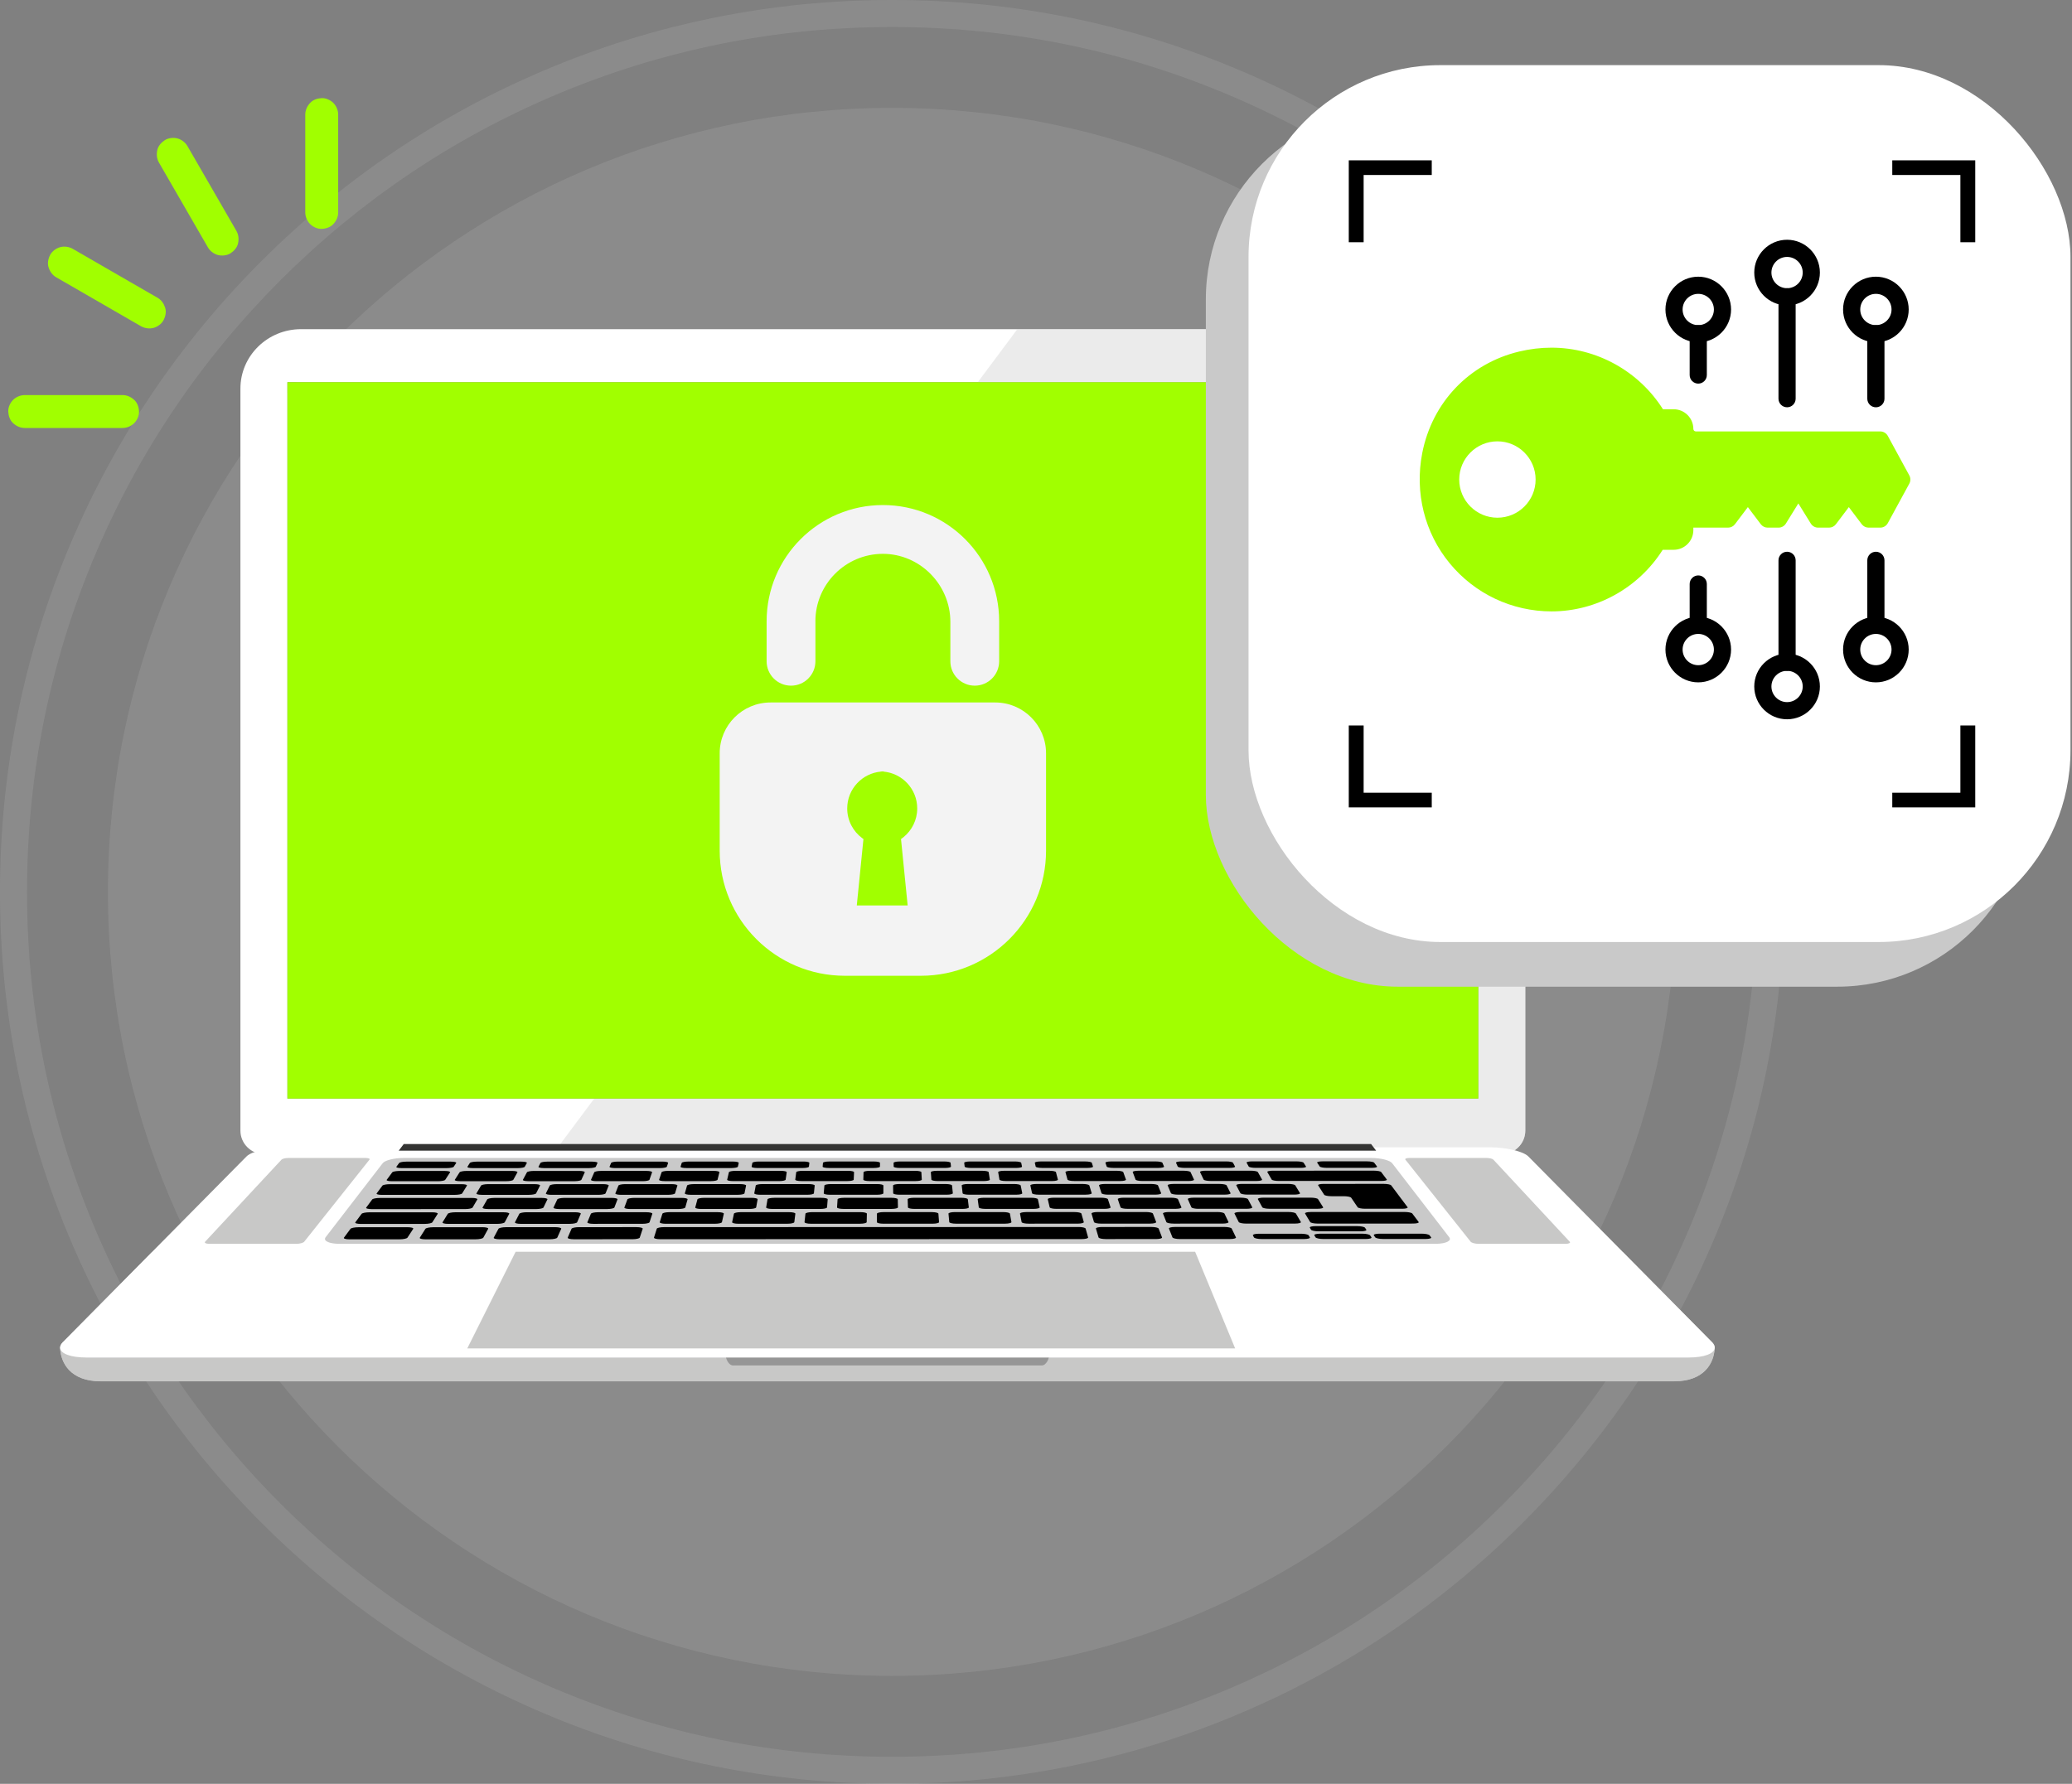 <svg width="216" height="186" viewBox="0 0 216 186" fill="none" xmlns="http://www.w3.org/2000/svg">
<rect x="0" y="0" width="216" height="186" fill="#808080" stroke="none"/>
<g id="Group 1171276433">
<g id="Group 1171276044">
<path id="Vector" opacity="0.1" d="M92.999 174.745C138.147 174.745 174.747 138.145 174.747 92.997C174.747 47.849 138.147 11.249 92.999 11.249C47.851 11.249 11.252 47.849 11.252 92.997C11.252 138.145 47.851 174.745 92.999 174.745Z" fill="#F3F3F3"/>
<path id="Vector_2" opacity="0.1" d="M92.999 185.999C80.445 185.999 68.265 183.54 56.799 178.69C45.724 174.005 35.778 167.3 27.238 158.76C18.698 150.219 11.992 140.274 7.308 129.199C2.459 117.732 0 105.554 0 92.999C0 80.444 2.459 68.265 7.309 56.799C11.993 45.724 18.699 35.778 27.239 27.238C35.779 18.698 45.725 11.992 56.8 7.308C68.265 2.459 80.445 0 92.999 0C105.553 0 117.732 2.459 129.199 7.309C140.274 11.993 150.219 18.699 158.76 27.239C167.3 35.779 174.005 45.725 178.69 56.8C183.539 68.266 185.999 80.445 185.999 93C185.999 105.555 183.54 117.734 178.69 129.2C174.005 140.275 167.3 150.221 158.76 158.761C150.219 167.301 140.274 174.007 129.199 178.691C117.732 183.54 105.554 186 92.999 186V185.999ZM92.999 2.816C80.823 2.816 69.013 5.2 57.896 9.902C47.157 14.444 37.512 20.947 29.229 29.229C20.947 37.512 14.443 47.157 9.902 57.896C5.2 69.013 2.816 80.823 2.816 92.999C2.816 105.174 5.2 116.985 9.902 128.102C14.444 138.841 20.947 148.486 29.229 156.769C37.512 165.051 47.157 171.555 57.896 176.096C69.013 180.798 80.823 183.182 92.999 183.182C105.174 183.182 116.985 180.798 128.102 176.096C138.841 171.553 148.486 165.051 156.769 156.769C165.051 148.486 171.555 138.841 176.097 128.102C180.799 116.985 183.183 105.174 183.183 92.999C183.183 80.823 180.799 69.013 176.097 57.896C171.555 47.157 165.052 37.512 156.769 29.229C148.485 20.947 138.841 14.443 128.102 9.902C116.985 5.2 105.174 2.816 92.999 2.816Z" fill="#F3F3F3"/>
<path id="Vector_3" d="M152.684 34.322H31.388C27.895 34.322 25.063 37.097 25.063 40.518V117.892C25.063 119.254 26.19 120.359 27.58 120.359H156.491C157.882 120.359 159.008 119.254 159.008 117.892V40.518C159.008 37.097 156.176 34.322 152.683 34.322H152.684ZM154.11 114.549H29.962V39.854H154.11V114.548V114.549Z" fill="white"/>
<path id="Vector_4" opacity="0.5" d="M152.684 34.322H106.056L101.931 39.854H154.11V114.548H61.948L57.616 120.358H156.492C157.883 120.358 159.009 119.253 159.009 117.891V40.518C159.009 37.097 156.177 34.322 152.684 34.322Z" fill="#D9D9D9"/>
<path id="Vector_5" d="M154.11 39.855H29.961V114.549H154.11V39.855Z" fill="#A1FF00"/>
<path id="Vector_6" d="M178.746 140.449C178.744 140.431 178.739 140.414 178.736 140.397C178.736 140.391 178.736 140.385 178.733 140.38C178.729 140.364 178.723 140.35 178.718 140.335C178.715 140.327 178.713 140.318 178.71 140.311C178.706 140.297 178.699 140.285 178.693 140.272C178.688 140.261 178.684 140.251 178.681 140.24C178.673 140.229 178.667 140.217 178.66 140.205C178.653 140.193 178.648 140.182 178.64 140.17C178.632 140.158 178.624 140.145 178.614 140.132C178.607 140.122 178.602 140.111 178.592 140.1C178.557 140.053 178.516 140.004 178.471 139.955C178.463 139.948 178.457 139.939 178.449 139.932L169.186 130.565H15.834L6.572 139.932C6.564 139.939 6.557 139.948 6.549 139.955C6.512 139.994 6.479 140.033 6.449 140.072C6.332 140.222 6.273 140.37 6.267 140.506C6.267 140.522 6.267 140.537 6.267 140.554V140.571V140.573V140.583C6.303 141.336 6.562 142.199 7.214 142.873C7.863 143.546 8.904 144.033 10.496 144.033H174.518C177.704 144.033 178.68 142.09 178.747 140.582C178.747 140.578 178.747 140.575 178.747 140.571V140.564C178.747 140.564 178.747 140.564 178.747 140.562V140.525C178.747 140.518 178.749 140.513 178.749 140.506C178.747 140.49 178.745 140.474 178.742 140.458C178.742 140.455 178.742 140.452 178.742 140.45L178.746 140.449Z" fill="#C9C9C9"/>
<path id="Vector_7" d="M178.471 139.946H6.553C6.368 140.139 6.276 140.326 6.27 140.498C6.27 140.519 6.27 140.541 6.271 140.562C6.271 140.566 6.271 140.57 6.271 140.575C6.338 142.082 7.314 144.026 10.499 144.026H174.522C177.707 144.026 178.683 142.082 178.75 140.575C178.75 140.571 178.75 140.567 178.75 140.562C178.75 140.541 178.752 140.519 178.752 140.498C178.745 140.326 178.653 140.139 178.468 139.946H178.471Z" fill="#C8C8C7"/>
<path id="Vector_8" d="M109.424 140.911C109.424 140.919 109.424 140.927 109.424 140.935C109.414 141.734 109.047 142.377 108.595 142.377H76.428C75.979 142.377 75.612 141.74 75.599 140.946C75.599 140.944 75.599 140.942 75.599 140.939C75.599 140.928 75.599 140.917 75.599 140.906C75.6 140.815 75.618 140.717 75.655 140.616H109.371C109.408 140.72 109.425 140.82 109.427 140.911H109.424Z" fill="#969696"/>
<path id="Vector_9" d="M178.754 140.509C178.754 140.523 178.754 140.539 178.754 140.553C178.714 141.136 177.68 141.55 175.998 141.55H9.027C7.365 141.55 6.335 141.146 6.272 140.575C6.272 140.57 6.272 140.566 6.272 140.562C6.272 140.541 6.271 140.519 6.271 140.498C6.278 140.326 6.369 140.139 6.554 139.946C6.561 139.939 6.569 139.931 6.576 139.924L25.7 120.583C26.223 120.054 28.009 119.631 29.697 119.631H155.331C157.017 119.631 158.804 120.054 159.326 120.583L178.451 139.924C178.458 139.932 178.465 139.94 178.472 139.946C178.661 140.144 178.753 140.334 178.755 140.509H178.754Z" fill="white"/>
<path id="Vector_10" d="M33.948 129.004L39.895 121.288C40.128 120.986 41.092 120.743 42.051 120.743H142.973C143.931 120.743 144.895 120.986 145.129 121.288L151.076 129.004C151.367 129.382 150.726 129.693 149.642 129.693H35.382C34.297 129.693 33.657 129.383 33.948 129.004Z" fill="#C9C9C9"/>
<path id="Vector_11" d="M41.856 121.8H46.568C46.922 121.799 47.25 121.735 47.3 121.656L47.557 121.264C47.607 121.187 47.365 121.124 47.015 121.124H42.35C41.999 121.125 41.67 121.189 41.612 121.266L41.322 121.659C41.264 121.737 41.504 121.8 41.856 121.8Z" fill="black"/>
<path id="Vector_12" d="M40.858 123.168H45.664C46.024 123.167 46.36 123.1 46.413 123.019L46.92 122.24C46.973 122.16 46.726 122.096 46.371 122.096H41.639C41.284 122.097 40.948 122.162 40.89 122.242L40.314 123.021C40.254 123.102 40.497 123.168 40.858 123.168Z" fill="black"/>
<path id="Vector_13" d="M47.973 123.165H52.778C53.139 123.164 53.467 123.097 53.513 123.016L53.941 122.237C53.985 122.158 53.732 122.093 53.377 122.093H48.645C48.29 122.094 47.961 122.159 47.911 122.238L47.414 123.017C47.362 123.098 47.612 123.164 47.972 123.164L47.973 123.165Z" fill="black"/>
<path id="Vector_14" d="M55.086 123.165H59.89C60.251 123.164 60.572 123.097 60.609 123.016L60.96 122.237C60.995 122.157 60.736 122.093 60.382 122.093H55.65C55.295 122.094 54.973 122.159 54.931 122.238L54.513 123.017C54.47 123.098 54.726 123.164 55.087 123.164L55.086 123.165Z" fill="black"/>
<path id="Vector_15" d="M62.198 123.163H67.003C67.364 123.162 67.678 123.095 67.707 123.013L67.979 122.235C68.007 122.156 67.741 122.091 67.386 122.091H62.655C62.3 122.092 61.984 122.157 61.95 122.236L61.61 123.015C61.575 123.097 61.838 123.163 62.198 123.163Z" fill="black"/>
<path id="Vector_16" d="M68.969 122.233L68.709 123.011C68.683 123.093 68.953 123.158 69.312 123.158H74.116C74.476 123.157 74.784 123.09 74.804 123.009L74.996 122.231C75.016 122.152 74.744 122.087 74.389 122.087H69.658C69.303 122.088 68.994 122.153 68.967 122.232L68.969 122.233Z" fill="black"/>
<path id="Vector_17" d="M81.393 122.085H76.662C76.307 122.086 76.004 122.15 75.985 122.23L75.805 123.008C75.786 123.089 76.062 123.155 76.423 123.155H81.227C81.587 123.154 81.888 123.087 81.901 123.005L82.013 122.227C82.025 122.148 81.747 122.083 81.392 122.083L81.393 122.085Z" fill="black"/>
<path id="Vector_18" d="M88.396 122.082H83.666C83.311 122.083 83.015 122.148 83.004 122.227L82.903 123.005C82.891 123.086 83.175 123.152 83.535 123.152H88.339C88.7 123.151 88.994 123.084 88.998 123.002L89.032 122.225C89.035 122.145 88.751 122.081 88.396 122.081V122.082Z" fill="black"/>
<path id="Vector_19" d="M95.399 122.082H90.669C90.314 122.083 90.025 122.148 90.022 122.227L89.999 123.005C89.997 123.086 90.287 123.152 90.647 123.152H95.451C95.812 123.151 96.1 123.084 96.095 123.002L96.05 122.225C96.046 122.145 95.755 122.081 95.4 122.081L95.399 122.082Z" fill="black"/>
<path id="Vector_20" d="M102.4 122.079H97.67C97.315 122.08 97.033 122.145 97.038 122.224L97.094 123.002C97.1 123.083 97.396 123.149 97.757 123.149H102.559C102.92 123.148 103.201 123.081 103.188 123L103.064 122.222C103.052 122.142 102.754 122.078 102.399 122.078L102.4 122.079Z" fill="black"/>
<path id="Vector_21" d="M104.867 123.149H109.67C110.03 123.148 110.305 123.081 110.283 123L110.081 122.222C110.06 122.142 109.757 122.078 109.402 122.078H104.673C104.318 122.079 104.041 122.143 104.056 122.223L104.191 123.001C104.205 123.082 104.509 123.148 104.868 123.148L104.867 123.149Z" fill="black"/>
<path id="Vector_22" d="M111.977 123.148H116.78C117.14 123.146 117.408 123.08 117.379 122.998L117.098 122.22C117.069 122.141 116.759 122.076 116.404 122.076H111.675C111.32 122.077 111.05 122.142 111.072 122.221L111.285 122.999C111.308 123.081 111.618 123.146 111.978 123.146L111.977 123.148Z" fill="black"/>
<path id="Vector_23" d="M119.086 123.145H123.888C124.249 123.144 124.51 123.077 124.472 122.995L124.112 122.217C124.075 122.138 123.758 122.073 123.403 122.073H118.674C118.319 122.074 118.056 122.139 118.086 122.218L118.378 122.996C118.408 123.078 118.725 123.144 119.086 123.144V123.145Z" fill="black"/>
<path id="Vector_24" d="M126.196 123.142H130.997C131.358 123.141 131.612 123.074 131.566 122.992L131.128 122.214C131.083 122.135 130.759 122.07 130.404 122.07H125.676C125.321 122.071 125.064 122.136 125.102 122.215L125.474 122.993C125.513 123.075 125.836 123.141 126.197 123.141L126.196 123.142Z" fill="black"/>
<path id="Vector_25" d="M55.888 124.43L56.299 123.62C56.341 123.537 56.081 123.47 55.719 123.47H50.893C50.532 123.471 50.198 123.539 50.149 123.622L49.668 124.432C49.618 124.517 49.874 124.586 50.243 124.586H55.145C55.512 124.584 55.845 124.516 55.888 124.431V124.43Z" fill="black"/>
<path id="Vector_26" d="M57.499 124.585H62.401C62.769 124.583 63.096 124.515 63.129 124.43L63.457 123.62C63.491 123.537 63.224 123.47 62.862 123.47H58.036C57.675 123.471 57.348 123.539 57.307 123.622L56.909 124.432C56.868 124.517 57.131 124.586 57.499 124.586V124.585Z" fill="black"/>
<path id="Vector_27" d="M64.757 124.584H69.659C70.026 124.581 70.345 124.513 70.371 124.429L70.617 123.618C70.643 123.536 70.37 123.469 70.008 123.469H65.182C64.82 123.47 64.5 123.538 64.468 123.621L64.151 124.431C64.117 124.516 64.388 124.585 64.757 124.585V124.584Z" fill="black"/>
<path id="Vector_28" d="M71.626 123.618L71.392 124.428C71.367 124.513 71.645 124.582 72.013 124.582H76.915C77.282 124.58 77.595 124.512 77.612 124.427L77.776 123.617C77.792 123.534 77.512 123.467 77.151 123.467H72.326C71.964 123.468 71.651 123.536 71.627 123.619L71.626 123.618Z" fill="black"/>
<path id="Vector_29" d="M78.784 123.615L78.631 124.425C78.615 124.51 78.9 124.579 79.267 124.579H84.168C84.535 124.577 84.841 124.509 84.849 124.424L84.93 123.614C84.939 123.531 84.652 123.464 84.29 123.464H79.465C79.103 123.465 78.797 123.534 78.782 123.616L78.784 123.615Z" fill="black"/>
<path id="Vector_30" d="M85.942 123.614L85.872 124.424C85.864 124.509 86.157 124.578 86.524 124.578H91.425C91.792 124.576 92.09 124.508 92.09 124.423V123.612C92.09 123.53 91.796 123.463 91.435 123.463H86.61C86.248 123.464 85.949 123.532 85.941 123.615L85.942 123.614Z" fill="black"/>
<path id="Vector_31" d="M93.101 123.61L93.112 124.42C93.113 124.505 93.412 124.574 93.779 124.574H98.68C99.047 124.572 99.338 124.504 99.33 124.419L99.247 123.609C99.238 123.526 98.939 123.459 98.576 123.459H93.752C93.391 123.461 93.099 123.529 93.1 123.611L93.101 123.61Z" fill="black"/>
<path id="Vector_32" d="M100.257 123.609L100.35 124.419C100.36 124.504 100.666 124.573 101.033 124.573H105.933C106.3 124.571 106.585 124.503 106.567 124.418L106.403 123.608C106.386 123.525 106.079 123.458 105.718 123.458H100.894C100.532 123.459 100.247 123.527 100.256 123.61L100.257 123.609Z" fill="black"/>
<path id="Vector_33" d="M108.289 124.569H113.188C113.555 124.566 113.832 124.498 113.806 124.413L113.56 123.603C113.534 123.521 113.221 123.454 112.859 123.454H108.035C107.674 123.455 107.395 123.523 107.412 123.605L107.589 124.416C107.608 124.501 107.92 124.57 108.287 124.57L108.289 124.569Z" fill="black"/>
<path id="Vector_34" d="M115.543 124.567H120.442C120.81 124.565 121.08 124.497 121.045 124.412L120.717 123.603C120.683 123.521 120.363 123.454 120.002 123.454H115.178C114.816 123.455 114.544 123.523 114.571 123.605L114.828 124.415C114.855 124.499 115.176 124.569 115.543 124.569V124.567Z" fill="black"/>
<path id="Vector_35" d="M122.796 124.565H127.695C128.062 124.562 128.326 124.494 128.282 124.409L127.871 123.6C127.829 123.518 127.502 123.451 127.14 123.451H122.318C121.956 123.452 121.691 123.52 121.725 123.602L122.066 124.412C122.101 124.496 122.428 124.566 122.796 124.566V124.565Z" fill="black"/>
<path id="Vector_36" d="M130.049 124.561H134.947C135.314 124.559 135.571 124.491 135.519 124.406L135.026 123.597C134.976 123.514 134.642 123.447 134.281 123.447H129.458C129.097 123.448 128.838 123.516 128.881 123.599L129.303 124.408C129.348 124.493 129.681 124.562 130.049 124.562V124.561Z" fill="black"/>
<path id="Vector_37" d="M145.789 124.614L145.338 124.012L145.024 123.594C144.961 123.511 144.618 123.444 144.257 123.444L137.97 123.447C137.608 123.447 137.358 123.514 137.411 123.596L138.041 124.577C138.096 124.662 138.439 124.731 138.807 124.731H140.083C140.451 124.731 140.797 124.8 140.855 124.885L141.528 125.877C141.588 125.966 141.941 126.037 142.316 126.037H146.176C146.552 126.036 146.802 125.963 146.736 125.875L145.788 124.613L145.789 124.614Z" fill="black"/>
<path id="Vector_38" d="M50.895 126.069H55.899C56.274 126.066 56.613 125.995 56.657 125.907L57.066 125.063C57.109 124.977 56.843 124.907 56.474 124.907H51.55C51.18 124.909 50.841 124.978 50.792 125.064L50.308 125.908C50.258 125.996 50.52 126.069 50.897 126.067L50.895 126.069Z" fill="black"/>
<path id="Vector_39" d="M58.303 126.067H63.307C63.682 126.065 64.014 125.993 64.048 125.905L64.373 125.062C64.406 124.976 64.133 124.905 63.764 124.905H58.84C58.471 124.908 58.138 124.977 58.098 125.063L57.7 125.906C57.658 125.995 57.928 126.067 58.303 126.066V126.067Z" fill="black"/>
<path id="Vector_40" d="M65.71 126.065H70.714C71.089 126.062 71.414 125.991 71.439 125.903L71.678 125.059C71.703 124.973 71.423 124.903 71.053 124.904H66.129C65.76 124.906 65.435 124.975 65.403 125.061L65.09 125.905C65.058 125.993 65.334 126.066 65.71 126.065Z" fill="black"/>
<path id="Vector_41" d="M78.828 125.898L78.981 125.054C78.996 124.968 78.709 124.898 78.34 124.899H73.417C73.047 124.901 72.729 124.97 72.706 125.056L72.479 125.9C72.456 125.988 72.74 126.061 73.115 126.06H78.118C78.493 126.057 78.811 125.986 78.827 125.898H78.828Z" fill="black"/>
<path id="Vector_42" d="M86.218 125.896L86.285 125.053C86.292 124.967 85.999 124.896 85.629 124.897H80.706C80.337 124.9 80.025 124.969 80.011 125.055L79.869 125.899C79.855 125.987 80.147 126.059 80.522 126.058H85.524C85.899 126.056 86.21 125.985 86.216 125.896H86.218Z" fill="black"/>
<path id="Vector_43" d="M93.608 125.893L93.59 125.05C93.587 124.964 93.287 124.893 92.918 124.895H87.995C87.625 124.897 87.322 124.966 87.316 125.052L87.26 125.896C87.255 125.984 87.554 126.055 87.929 126.055H92.931C93.306 126.053 93.609 125.982 93.608 125.893Z" fill="black"/>
<path id="Vector_44" d="M100.996 125.892L100.893 125.048C100.883 124.962 100.575 124.892 100.206 124.893H95.284C94.914 124.895 94.617 124.964 94.621 125.05L94.651 125.894C94.654 125.982 94.961 126.054 95.336 126.054H100.338C100.713 126.052 101.009 125.98 100.998 125.892H100.996Z" fill="black"/>
<path id="Vector_45" d="M108.383 125.891L108.195 125.047C108.176 124.961 107.861 124.89 107.491 124.892H102.57C102.2 124.894 101.911 124.963 101.922 125.049L102.037 125.893C102.049 125.981 102.363 126.052 102.738 126.052H107.739C108.114 126.05 108.402 125.979 108.383 125.891Z" fill="black"/>
<path id="Vector_46" d="M110.143 126.048H115.144C115.519 126.046 115.801 125.974 115.772 125.886L115.497 125.042C115.469 124.956 115.147 124.886 114.778 124.887H109.856C109.487 124.889 109.205 124.959 109.225 125.045L109.426 125.888C109.447 125.977 109.768 126.048 110.143 126.048Z" fill="black"/>
<path id="Vector_47" d="M117.547 126.046H122.548C122.923 126.044 123.196 125.973 123.158 125.885L122.799 125.041C122.762 124.955 122.433 124.885 122.065 124.886H117.143C116.773 124.888 116.497 124.957 116.527 125.043L116.812 125.887C116.842 125.975 117.17 126.046 117.545 126.046H117.547Z" fill="black"/>
<path id="Vector_48" d="M124.949 126.043H129.949C130.324 126.041 130.591 125.97 130.544 125.882L130.099 125.039C130.053 124.953 129.717 124.883 129.347 124.884H124.427C124.057 124.886 123.789 124.955 123.827 125.041L124.199 125.885C124.238 125.973 124.574 126.045 124.949 126.045V126.043Z" fill="black"/>
<path id="Vector_49" d="M132.353 126.04H137.353C137.728 126.038 137.987 125.967 137.931 125.879L137.401 125.036C137.346 124.95 137.003 124.88 136.634 124.881H131.713C131.344 124.883 131.083 124.952 131.129 125.038L131.587 125.881C131.635 125.969 131.978 126.04 132.353 126.04Z" fill="black"/>
<path id="Vector_50" d="M52.62 127.445L53.087 126.566C53.135 126.476 52.867 126.404 52.489 126.404H47.462C47.085 126.406 46.735 126.479 46.679 126.568L46.137 127.447C46.08 127.54 46.344 127.615 46.727 127.615L51.837 127.613C52.219 127.613 52.57 127.538 52.619 127.445H52.62Z" fill="black"/>
<path id="Vector_51" d="M60.167 127.442L60.544 126.563C60.583 126.473 60.309 126.401 59.931 126.401H54.905C54.528 126.403 54.185 126.476 54.138 126.565L53.684 127.444C53.636 127.537 53.908 127.612 54.292 127.612L59.401 127.61C59.784 127.61 60.128 127.535 60.167 127.442Z" fill="black"/>
<path id="Vector_52" d="M67.373 126.399H62.347C61.97 126.402 61.634 126.474 61.597 126.563L61.232 127.443C61.194 127.536 61.473 127.61 61.857 127.61L66.966 127.608C67.349 127.608 67.685 127.533 67.715 127.441L68.003 126.561C68.032 126.472 67.751 126.399 67.374 126.399H67.373Z" fill="black"/>
<path id="Vector_53" d="M69.419 127.604L74.528 127.602C74.91 127.602 75.238 127.527 75.26 127.434L75.458 126.555C75.478 126.466 75.189 126.393 74.812 126.393H69.786C69.409 126.395 69.081 126.468 69.053 126.557L68.777 127.437C68.748 127.529 69.035 127.604 69.419 127.604Z" fill="black"/>
<path id="Vector_54" d="M76.982 127.603L82.09 127.6C82.473 127.6 82.794 127.526 82.805 127.433L82.914 126.553C82.925 126.464 82.628 126.392 82.252 126.392H77.227C76.849 126.394 76.529 126.466 76.51 126.556L76.324 127.435C76.305 127.528 76.599 127.603 76.982 127.603Z" fill="black"/>
<path id="Vector_55" d="M84.544 127.601L89.652 127.599C90.035 127.599 90.348 127.524 90.35 127.431L90.37 126.552C90.372 126.463 90.069 126.39 89.692 126.39H84.667C84.29 126.392 83.976 126.465 83.966 126.554L83.869 127.434C83.859 127.526 84.161 127.601 84.544 127.601Z" fill="black"/>
<path id="Vector_56" d="M92.106 127.598L97.213 127.596C97.596 127.596 97.9 127.521 97.894 127.429L97.825 126.549C97.818 126.46 97.506 126.387 97.129 126.387H92.105C91.727 126.389 91.421 126.462 91.42 126.551L91.413 127.431C91.413 127.523 91.722 127.598 92.105 127.597L92.106 127.598Z" fill="black"/>
<path id="Vector_57" d="M99.667 127.595L104.774 127.593C105.157 127.593 105.454 127.518 105.439 127.425L105.281 126.546C105.266 126.456 104.946 126.384 104.569 126.384H99.544C99.167 126.386 98.869 126.459 98.877 126.548L98.959 127.427C98.968 127.52 99.284 127.595 99.667 127.594V127.595Z" fill="black"/>
<path id="Vector_58" d="M112.007 126.383H106.982C106.605 126.386 106.313 126.458 106.331 126.548L106.502 127.427C106.52 127.52 106.845 127.594 107.229 127.593L112.336 127.591C112.719 127.591 113.009 127.516 112.982 127.424L112.735 126.544C112.71 126.455 112.384 126.382 112.008 126.382L112.007 126.383Z" fill="black"/>
<path id="Vector_59" d="M119.444 126.379H114.421C114.044 126.381 113.76 126.454 113.787 126.543L114.046 127.423C114.073 127.515 114.405 127.59 114.789 127.589L119.895 127.587C120.278 127.587 120.56 127.512 120.525 127.419L120.189 126.54C120.154 126.45 119.822 126.378 119.444 126.378V126.379Z" fill="black"/>
<path id="Vector_60" d="M126.882 126.378H121.858C121.481 126.38 121.204 126.452 121.24 126.542L121.588 127.421C121.625 127.514 121.965 127.589 122.348 127.587L127.454 127.585C127.837 127.585 128.112 127.51 128.067 127.418L127.642 126.538C127.598 126.449 127.258 126.376 126.881 126.376L126.882 126.378Z" fill="black"/>
<path id="Vector_61" d="M134.318 126.376H129.295C128.918 126.378 128.649 126.451 128.693 126.54L129.131 127.419C129.177 127.511 129.525 127.586 129.908 127.585L135.014 127.583C135.397 127.583 135.663 127.508 135.61 127.415L135.095 126.537C135.043 126.448 134.695 126.375 134.318 126.375V126.376Z" fill="black"/>
<path id="Vector_62" d="M137.371 127.584L147.321 127.581C147.703 127.581 147.958 127.506 147.889 127.414L147.229 126.535C147.162 126.446 146.802 126.374 146.425 126.374L136.636 126.377C136.259 126.377 135.998 126.449 136.051 126.54L136.577 127.418C136.632 127.511 136.988 127.586 137.371 127.584Z" fill="black"/>
<path id="Vector_63" d="M50.285 127.963L45.151 127.965C44.766 127.965 44.405 128.041 44.346 128.134L43.764 129.052C43.702 129.148 43.97 129.226 44.362 129.226L49.582 129.224C49.974 129.224 50.334 129.146 50.386 129.048L50.89 128.131C50.941 128.037 50.671 127.961 50.286 127.961L50.285 127.963Z" fill="black"/>
<path id="Vector_64" d="M57.884 127.958L52.751 127.96C52.366 127.96 52.014 128.036 51.963 128.13L51.473 129.047C51.422 129.143 51.698 129.221 52.09 129.221L57.309 129.219C57.701 129.219 58.054 129.141 58.096 129.045L58.506 128.128C58.548 128.034 58.269 127.958 57.884 127.958Z" fill="black"/>
<path id="Vector_65" d="M66.36 127.955L60.35 127.957C59.965 127.957 59.62 128.033 59.58 128.127L59.183 129.044C59.141 129.14 59.425 129.218 59.817 129.218L65.927 129.216C66.319 129.216 66.663 129.138 66.694 129.042L67 128.125C67.031 128.031 66.744 127.955 66.359 127.955H66.36Z" fill="black"/>
<path id="Vector_66" d="M112.43 127.94L69.215 127.954C68.83 127.954 68.494 128.03 68.465 128.124L68.177 129.041C68.147 129.137 68.439 129.215 68.831 129.215L112.772 129.2C113.164 129.2 113.459 129.122 113.432 129.026L113.174 128.108C113.147 128.014 112.815 127.938 112.43 127.938V127.94Z" fill="black"/>
<path id="Vector_67" d="M120.026 127.937L114.896 127.939C114.511 127.939 114.222 128.015 114.248 128.109L114.52 129.026C114.547 129.122 114.888 129.2 115.28 129.2L120.496 129.198C120.888 129.198 121.175 129.12 121.138 129.024L120.787 128.107C120.752 128.013 120.41 127.937 120.026 127.937Z" fill="black"/>
<path id="Vector_68" d="M127.62 127.934L122.491 127.936C122.106 127.936 121.824 128.012 121.861 128.106L122.225 129.023C122.263 129.119 122.611 129.197 123.003 129.197L128.219 129.195C128.611 129.195 128.89 129.117 128.843 129.021L128.4 128.104C128.355 128.01 128.006 127.934 127.621 127.934H127.62Z" fill="black"/>
<path id="Vector_69" d="M144.57 122.989L143.986 122.211C143.927 122.132 143.591 122.067 143.236 122.067L132.676 122.07C132.321 122.07 132.071 122.135 132.117 122.214L132.567 122.992C132.613 123.074 132.944 123.139 133.304 123.139L144.029 123.136C144.389 123.136 144.631 123.07 144.57 122.988V122.989Z" fill="black"/>
<path id="Vector_70" d="M39.82 124.591L47.421 124.588C47.79 124.588 48.13 124.519 48.181 124.434L48.679 123.624C48.73 123.542 48.478 123.475 48.115 123.475L40.632 123.477C40.27 123.477 39.927 123.544 39.865 123.626L39.266 124.437C39.203 124.521 39.45 124.591 39.819 124.591H39.82Z" fill="black"/>
<path id="Vector_71" d="M38.738 126.074L48.492 126.07C48.867 126.07 49.214 125.998 49.265 125.91L49.761 125.066C49.811 124.98 49.553 124.91 49.184 124.91L39.586 124.913C39.216 124.913 38.864 124.983 38.801 125.069L38.177 125.913C38.111 126.001 38.362 126.074 38.738 126.073V126.074Z" fill="black"/>
<path id="Vector_72" d="M45.072 127.448L45.628 126.569C45.685 126.479 45.425 126.406 45.048 126.407L38.494 126.409C38.117 126.409 37.757 126.482 37.691 126.572L37.041 127.451C36.973 127.544 37.228 127.619 37.611 127.619L44.273 127.617C44.656 127.617 45.014 127.542 45.072 127.449V127.448Z" fill="black"/>
<path id="Vector_73" d="M42.49 127.964L37.356 127.966C36.971 127.966 36.603 128.042 36.534 128.136L35.855 129.053C35.784 129.149 36.044 129.227 36.435 129.227L41.655 129.225C42.047 129.225 42.415 129.147 42.478 129.05L43.076 128.133C43.138 128.039 42.874 127.963 42.489 127.963L42.49 127.964Z" fill="black"/>
<path id="Vector_74" d="M49.279 121.8H53.99C54.344 121.799 54.664 121.735 54.708 121.656L54.922 121.264C54.964 121.187 54.714 121.124 54.365 121.124H49.7C49.349 121.125 49.027 121.189 48.978 121.266L48.73 121.659C48.681 121.737 48.926 121.8 49.28 121.8H49.279Z" fill="black"/>
<path id="Vector_75" d="M56.7 121.799H61.411C61.765 121.798 62.079 121.733 62.114 121.655L62.285 121.262C62.319 121.185 62.063 121.123 61.713 121.123H57.048C56.697 121.124 56.381 121.187 56.341 121.264L56.136 121.657C56.094 121.735 56.348 121.799 56.702 121.799H56.7Z" fill="black"/>
<path id="Vector_76" d="M64.122 121.796H68.833C69.187 121.795 69.494 121.73 69.519 121.652L69.649 121.259C69.674 121.182 69.411 121.12 69.062 121.12H64.398C64.047 121.121 63.738 121.184 63.706 121.261L63.543 121.654C63.51 121.732 63.77 121.796 64.123 121.796H64.122Z" fill="black"/>
<path id="Vector_77" d="M71.543 121.793H76.253C76.606 121.791 76.907 121.727 76.924 121.649L77.011 121.256C77.027 121.179 76.758 121.116 76.408 121.116H71.744C71.394 121.117 71.091 121.181 71.067 121.258L70.947 121.651C70.922 121.729 71.189 121.793 71.543 121.793Z" fill="black"/>
<path id="Vector_78" d="M78.963 121.79H83.673C84.027 121.789 84.32 121.724 84.329 121.646L84.374 121.253C84.383 121.176 84.106 121.113 83.757 121.113H79.093C78.743 121.114 78.446 121.178 78.431 121.255L78.353 121.648C78.337 121.726 78.611 121.79 78.964 121.79H78.963Z" fill="black"/>
<path id="Vector_79" d="M86.384 121.787H91.093C91.447 121.786 91.733 121.721 91.734 121.643L91.736 121.25C91.736 121.173 91.454 121.11 91.103 121.11H86.439C86.09 121.111 85.8 121.175 85.793 121.252L85.757 121.645C85.751 121.723 86.031 121.787 86.384 121.787Z" fill="black"/>
<path id="Vector_80" d="M93.802 121.785H98.512C98.866 121.784 99.145 121.719 99.137 121.641L99.097 121.248C99.089 121.171 98.799 121.109 98.45 121.109H93.787C93.437 121.11 93.154 121.174 93.155 121.251L93.162 121.643C93.163 121.722 93.451 121.785 93.803 121.785H93.802Z" fill="black"/>
<path id="Vector_81" d="M101.222 121.784H105.931C106.285 121.783 106.557 121.718 106.541 121.64L106.458 121.247C106.441 121.17 106.145 121.107 105.795 121.107H101.132C100.783 121.109 100.506 121.171 100.516 121.249L100.564 121.642C100.574 121.72 100.867 121.784 101.221 121.784H101.222Z" fill="black"/>
<path id="Vector_82" d="M108.64 121.782H113.349C113.702 121.781 113.968 121.716 113.944 121.638L113.819 121.245C113.794 121.168 113.491 121.106 113.141 121.106H108.478C108.129 121.107 107.86 121.17 107.878 121.248L107.968 121.641C107.986 121.719 108.287 121.782 108.641 121.782H108.64Z" fill="black"/>
<path id="Vector_83" d="M116.059 121.781H120.768C121.12 121.78 121.38 121.715 121.347 121.637L121.179 121.244C121.146 121.167 120.837 121.104 120.486 121.104H115.824C115.475 121.106 115.213 121.169 115.239 121.246L115.371 121.639C115.398 121.717 115.706 121.781 116.059 121.781Z" fill="black"/>
<path id="Vector_84" d="M123.476 121.778H128.185C128.538 121.777 128.79 121.712 128.748 121.634L128.539 121.241C128.497 121.164 128.18 121.102 127.831 121.102H123.169C122.82 121.103 122.564 121.165 122.599 121.243L122.774 121.636C122.809 121.714 123.123 121.778 123.477 121.778H123.476Z" fill="black"/>
<path id="Vector_85" d="M130.892 121.774H135.6C135.953 121.773 136.198 121.709 136.148 121.631L135.896 121.238C135.847 121.161 135.523 121.098 135.173 121.098H130.511C130.161 121.099 129.912 121.162 129.955 121.24L130.173 121.633C130.216 121.711 130.538 121.774 130.891 121.774H130.892Z" fill="black"/>
<path id="Vector_86" d="M142.01 128.638H137.618C137.229 128.639 136.96 128.717 137.017 128.812L137.14 129.018C137.197 129.114 137.561 129.192 137.952 129.192H142.376C142.767 129.191 143.032 129.112 142.967 129.016L142.829 128.81C142.765 128.715 142.398 128.637 142.01 128.638Z" fill="black"/>
<path id="Vector_87" d="M141.489 127.849H137.143C136.759 127.85 136.492 127.926 136.547 128.02L136.667 128.222C136.722 128.316 137.082 128.393 137.469 128.393H141.846C142.234 128.392 142.496 128.315 142.433 128.221L142.298 128.019C142.236 127.925 141.873 127.85 141.489 127.85V127.849Z" fill="black"/>
<path id="Vector_88" d="M148.2 128.636H143.808C143.42 128.637 143.158 128.715 143.221 128.81L143.361 129.017C143.426 129.113 143.796 129.191 144.187 129.191H148.61C149.002 129.19 149.259 129.111 149.187 129.015L149.032 128.808C148.96 128.713 148.588 128.635 148.199 128.636H148.2Z" fill="black"/>
<path id="Vector_89" d="M135.622 128.641H131.23C130.842 128.642 130.566 128.72 130.614 128.815L130.719 129.022C130.768 129.118 131.125 129.196 131.516 129.196H135.94C136.332 129.195 136.603 129.115 136.546 129.019L136.426 128.813C136.37 128.718 136.009 128.64 135.621 128.641H135.622Z" fill="black"/>
<path id="Vector_90" d="M138.309 121.772H143.017C143.369 121.77 143.608 121.706 143.549 121.628L143.254 121.235C143.196 121.158 142.866 121.095 142.517 121.095H137.855C137.505 121.096 137.263 121.159 137.314 121.237L137.575 121.63C137.627 121.708 137.955 121.772 138.308 121.772H138.309Z" fill="black"/>
<path id="Vector_91" d="M163.214 129.693H154.114C153.767 129.693 153.407 129.593 153.31 129.472L146.508 120.917C146.432 120.821 146.618 120.743 146.924 120.743H154.963C155.269 120.743 155.59 120.821 155.68 120.917L163.638 129.472C163.752 129.593 163.564 129.693 163.217 129.693H163.214Z" fill="#C8C8C7"/>
<path id="Vector_92" d="M30.91 129.693H21.809C21.462 129.693 21.273 129.593 21.387 129.472L29.346 120.917C29.435 120.821 29.756 120.743 30.062 120.743H38.102C38.407 120.743 38.595 120.821 38.518 120.917L31.715 129.472C31.618 129.593 31.258 129.693 30.912 129.693H30.91Z" fill="#C8C8C7"/>
<path id="Vector_93" d="M128.762 140.604H48.711L53.755 130.52H124.588L128.762 140.604Z" fill="#C8C8C7"/>
<path id="Vector_94" d="M143.459 119.982H41.564L42.092 119.288H142.931L143.459 119.982Z" fill="#343433"/>
<path id="Vector_95" d="M85.002 64.784C85.002 60.908 88.152 57.755 92.028 57.749C95.901 57.744 99.072 60.965 99.072 64.839V68.951C99.072 70.355 100.211 71.495 101.616 71.495C103.02 71.495 104.159 70.356 104.159 68.951V64.783C104.159 58.089 98.733 52.662 92.039 52.662C85.344 52.662 79.918 58.089 79.918 64.783V68.951C79.918 70.355 81.056 71.495 82.462 71.495C83.866 71.495 85.005 70.356 85.005 68.951V64.783L85.002 64.784Z" fill="#F3F3F3"/>
<path id="Vector_96" d="M109.047 78.732C109.047 78.732 109.047 78.73 109.047 78.729V78.549C109.047 75.621 106.673 73.247 103.744 73.247H80.329C77.4 73.247 75.026 75.621 75.026 78.549V88.695C75.026 95.902 80.869 101.744 88.076 101.744H88.515C88.515 101.744 88.523 101.744 88.528 101.744H95.548C95.548 101.744 95.557 101.744 95.56 101.744H95.999C103.205 101.744 109.048 95.902 109.048 88.695V88.251C109.048 88.251 109.048 88.246 109.048 88.243V78.732H109.047ZM92.037 80.439C92.101 80.439 92.165 80.44 92.228 80.443C92.175 80.446 92.124 80.45 92.072 80.454C94.056 80.614 95.617 82.271 95.617 84.296C95.617 85.508 95.058 86.588 94.184 87.296C94.101 87.363 94.015 87.426 93.927 87.487L93.944 87.65L94.62 94.41H89.318L90.002 87.573L90.011 87.486C89.966 87.456 89.923 87.424 89.88 87.392C88.934 86.69 88.32 85.564 88.32 84.295C88.32 82.27 89.882 80.613 91.865 80.453C91.835 80.451 91.803 80.449 91.773 80.446C91.86 80.441 91.948 80.438 92.038 80.438L92.037 80.439Z" fill="#F3F3F3"/>
<path id="Vector_97" d="M35.255 22.149V13.206C35.255 12.793 35.26 12.378 35.255 11.966C35.255 11.96 35.255 11.953 35.255 11.948C35.255 11.508 35.063 11.045 34.753 10.734C34.455 10.437 33.967 10.212 33.54 10.232C33.096 10.252 32.636 10.397 32.327 10.734C32.018 11.07 31.824 11.483 31.824 11.948V20.891C31.824 21.304 31.82 21.718 31.824 22.131C31.824 22.136 31.824 22.143 31.824 22.149C31.824 22.588 32.016 23.052 32.327 23.362C32.637 23.672 33.112 23.884 33.54 23.864C33.984 23.844 34.444 23.699 34.753 23.362C35.061 23.026 35.255 22.613 35.255 22.149Z" fill="#A1FF00"/>
<path id="Vector_98" d="M24.641 24.066C24.472 23.773 24.304 23.481 24.135 23.19C23.728 22.484 23.32 21.778 22.913 21.073C22.422 20.222 21.932 19.373 21.441 18.522C21.017 17.787 20.593 17.052 20.168 16.317C19.961 15.959 19.758 15.598 19.547 15.242C19.544 15.237 19.541 15.232 19.538 15.226C19.323 14.854 18.927 14.551 18.512 14.438C18.102 14.325 17.555 14.375 17.19 14.611C16.824 14.847 16.501 15.199 16.401 15.636C16.298 16.088 16.338 16.55 16.574 16.959C16.742 17.251 16.911 17.544 17.079 17.835C17.487 18.54 17.894 19.247 18.302 19.952C18.793 20.802 19.282 21.652 19.774 22.502C20.198 23.238 20.622 23.972 21.047 24.708C21.253 25.066 21.457 25.426 21.668 25.782C21.671 25.788 21.673 25.793 21.677 25.798C21.892 26.171 22.288 26.473 22.702 26.587C23.113 26.7 23.66 26.65 24.025 26.414C24.391 26.178 24.713 25.826 24.814 25.389C24.916 24.936 24.876 24.474 24.641 24.066Z" fill="#A1FF00"/>
<path id="Vector_99" d="M16.426 31.049C16.133 30.881 15.842 30.712 15.55 30.544C14.844 30.137 14.138 29.729 13.432 29.322C12.582 28.831 11.733 28.341 10.882 27.85C10.147 27.425 9.412 27.001 8.677 26.576C8.319 26.37 7.963 26.159 7.602 25.956C7.596 25.952 7.592 25.95 7.586 25.947C7.199 25.724 6.696 25.654 6.264 25.774C5.865 25.883 5.435 26.191 5.238 26.563C5.027 26.961 4.922 27.443 5.065 27.885C5.202 28.309 5.46 28.683 5.854 28.911L6.73 29.417C7.436 29.824 8.142 30.231 8.848 30.639C9.698 31.13 10.547 31.62 11.398 32.111C12.133 32.535 12.868 32.959 13.603 33.384C13.961 33.591 14.318 33.802 14.678 34.005C14.684 34.008 14.688 34.01 14.694 34.014C15.081 34.237 15.584 34.306 16.016 34.187C16.415 34.077 16.846 33.769 17.042 33.398C17.253 32.999 17.358 32.517 17.215 32.075C17.078 31.651 16.82 31.277 16.426 31.049Z" fill="#A1FF00"/>
<path id="Vector_100" d="M12.778 41.195H3.835C3.422 41.195 3.008 41.19 2.595 41.195C2.589 41.195 2.583 41.195 2.577 41.195C2.137 41.195 1.674 41.387 1.364 41.697C1.054 42.007 0.842 42.483 0.862 42.91C0.882 43.355 1.027 43.814 1.364 44.123C1.7 44.431 2.113 44.626 2.577 44.626H11.52C11.933 44.626 12.347 44.63 12.76 44.626C12.766 44.626 12.773 44.626 12.778 44.626C13.218 44.626 13.681 44.434 13.991 44.123C14.289 43.825 14.514 43.338 14.493 42.91C14.473 42.466 14.328 42.006 13.991 41.697C13.655 41.389 13.242 41.195 12.778 41.195Z" fill="#A1FF00"/>
</g>
<g id="Rectangle 4968" style="mix-blend-mode:multiply">
<rect x="125.705" y="11.231" width="85.812" height="91.652" rx="20" fill="#C9C9C9"/>
</g>
<rect id="Rectangle 4969" x="130.156" y="6.792" width="85.685" height="91.433" rx="20" fill="white"/>
<g id="Group 1171276045">
<g id="Group">
<path id="Vector_101" d="M140.606 25.258H142.155V18.247H149.256V16.718H140.606V25.258Z" fill="black"/>
<path id="Vector_102" d="M197.264 16.718V18.247H204.365V25.258H205.914V16.718H197.264Z" fill="black"/>
<path id="Vector_103" d="M204.365 82.656H197.264V84.186H205.914V75.645H204.365V82.656Z" fill="black"/>
<path id="Vector_104" d="M142.155 75.645H140.606V84.186H149.256V82.656H142.155V75.645Z" fill="black"/>
</g>
<g id="Group_2">
<path id="Vector_105" d="M161.745 63.75C157.623 63.75 153.753 61.923 151.129 58.739C148.506 55.556 147.462 51.366 148.264 47.245C149.294 41.955 153.168 37.897 158.372 36.654C159.49 36.387 160.624 36.252 161.742 36.252C166.446 36.252 170.85 38.7 173.359 42.674H174.477C175.607 42.674 176.527 43.594 176.527 44.724C176.527 44.868 176.643 44.985 176.787 44.985H196.012C196.339 44.985 196.641 45.164 196.798 45.452L199.041 49.573C199.186 49.839 199.186 50.161 199.041 50.428L196.797 54.549C196.641 54.837 196.339 55.016 196.012 55.016H194.795C194.515 55.016 194.25 54.884 194.081 54.66L192.735 52.877L191.389 54.66C191.22 54.884 190.956 55.016 190.675 55.016H189.533C189.223 55.016 188.935 54.855 188.772 54.592L187.472 52.492L186.173 54.592C186.01 54.855 185.722 55.016 185.412 55.016H184.27C183.989 55.016 183.725 54.884 183.556 54.66L182.21 52.877L180.863 54.66C180.694 54.884 180.43 55.016 180.149 55.016H176.527V55.277C176.527 56.407 175.607 57.327 174.477 57.327H173.333C170.819 61.302 166.426 63.75 161.745 63.75Z" fill="#A1FF00"/>
<path id="Vector_106" d="M152.12 50C152.12 52.196 153.906 53.982 156.101 53.982C158.297 53.982 160.083 52.196 160.083 50C160.083 47.805 158.296 46.019 156.101 46.019C153.906 46.019 152.12 47.805 152.12 50Z" fill="white"/>
<g id="Group_3">
<path id="Vector_107" d="M177.038 66.098C176.544 66.098 176.143 65.697 176.143 65.203V60.895C176.143 60.401 176.544 60 177.038 60C177.532 60 177.932 60.401 177.932 60.895V65.203C177.932 65.697 177.532 66.098 177.038 66.098Z" fill="black"/>
<path id="Vector_108" d="M177.038 71.15C175.152 71.15 173.618 69.616 173.618 67.73C173.618 65.844 175.152 64.309 177.038 64.309C178.924 64.309 180.459 65.844 180.459 67.73C180.459 69.616 178.924 71.15 177.038 71.15ZM177.038 66.099C176.139 66.099 175.407 66.83 175.407 67.73C175.407 68.629 176.139 69.361 177.038 69.361C177.938 69.361 178.669 68.629 178.669 67.73C178.67 66.83 177.938 66.099 177.038 66.099Z" fill="black"/>
<path id="Vector_109" d="M186.297 69.948C185.803 69.948 185.402 69.547 185.402 69.053V58.426C185.402 57.932 185.803 57.531 186.297 57.531C186.791 57.531 187.191 57.932 187.191 58.426V69.053C187.191 69.547 186.791 69.948 186.297 69.948Z" fill="black"/>
<path id="Vector_110" d="M186.297 75C184.411 75 182.876 73.466 182.876 71.58C182.876 69.694 184.411 68.159 186.297 68.159C188.183 68.159 189.718 69.694 189.718 71.58C189.718 73.466 188.183 75 186.297 75ZM186.297 69.948C185.398 69.948 184.666 70.68 184.666 71.579C184.666 72.479 185.398 73.211 186.297 73.211C187.196 73.211 187.928 72.479 187.928 71.579C187.928 70.68 187.196 69.948 186.297 69.948Z" fill="black"/>
<path id="Vector_111" d="M195.556 66.097C195.062 66.097 194.661 65.697 194.661 65.203V58.426C194.661 57.932 195.062 57.531 195.556 57.531C196.05 57.531 196.451 57.932 196.451 58.426V65.203C196.451 65.697 196.05 66.097 195.556 66.097Z" fill="black"/>
<path id="Vector_112" d="M195.556 71.15C193.67 71.15 192.135 69.616 192.135 67.73C192.135 65.844 193.67 64.309 195.556 64.309C197.442 64.309 198.976 65.844 198.976 67.73C198.976 69.616 197.442 71.15 195.556 71.15ZM195.556 66.099C194.656 66.099 193.925 66.83 193.925 67.73C193.925 68.629 194.656 69.361 195.556 69.361C196.455 69.361 197.187 68.629 197.187 67.73C197.187 66.83 196.455 66.099 195.556 66.099Z" fill="black"/>
<path id="Vector_113" d="M195.556 42.469C195.062 42.469 194.661 42.068 194.661 41.574V34.797C194.661 34.303 195.062 33.903 195.556 33.903C196.05 33.903 196.451 34.303 196.451 34.797V41.574C196.451 42.068 196.05 42.469 195.556 42.469Z" fill="black"/>
<path id="Vector_114" d="M195.556 35.692C193.67 35.692 192.135 34.157 192.135 32.271C192.135 30.385 193.67 28.851 195.556 28.851C197.442 28.851 198.976 30.385 198.976 32.271C198.976 34.157 197.442 35.692 195.556 35.692ZM195.556 30.64C194.656 30.64 193.925 31.372 193.925 32.271C193.925 33.171 194.656 33.902 195.556 33.902C196.455 33.902 197.187 33.171 197.187 32.271C197.187 31.372 196.455 30.64 195.556 30.64Z" fill="black"/>
<path id="Vector_115" d="M186.297 42.468C185.803 42.468 185.402 42.067 185.402 41.573V30.947C185.402 30.452 185.803 30.052 186.297 30.052C186.791 30.052 187.191 30.452 187.191 30.947V41.573C187.191 42.067 186.791 42.468 186.297 42.468Z" fill="black"/>
<path id="Vector_116" d="M186.297 31.842C184.411 31.842 182.876 30.307 182.876 28.421C182.876 26.535 184.411 25 186.297 25C188.183 25 189.718 26.535 189.718 28.421C189.718 30.307 188.183 31.842 186.297 31.842ZM186.297 26.79C185.398 26.79 184.666 27.521 184.666 28.421C184.666 29.32 185.398 30.052 186.297 30.052C187.196 30.052 187.928 29.32 187.928 28.421C187.928 27.522 187.196 26.79 186.297 26.79Z" fill="black"/>
<path id="Vector_117" d="M177.038 40C176.544 40 176.143 39.599 176.143 39.105V34.797C176.143 34.303 176.544 33.902 177.038 33.902C177.532 33.902 177.932 34.303 177.932 34.797V39.105C177.932 39.599 177.532 40 177.038 40Z" fill="black"/>
<path id="Vector_118" d="M177.038 35.692C175.152 35.692 173.618 34.157 173.618 32.271C173.618 30.385 175.152 28.851 177.038 28.851C178.924 28.851 180.459 30.385 180.459 32.271C180.459 34.157 178.924 35.692 177.038 35.692ZM177.038 30.64C176.139 30.64 175.407 31.372 175.407 32.271C175.407 33.171 176.139 33.902 177.038 33.902C177.938 33.902 178.669 33.171 178.669 32.271C178.67 31.372 177.938 30.64 177.038 30.64Z" fill="black"/>
</g>
</g>
</g>
</g>
</svg>
